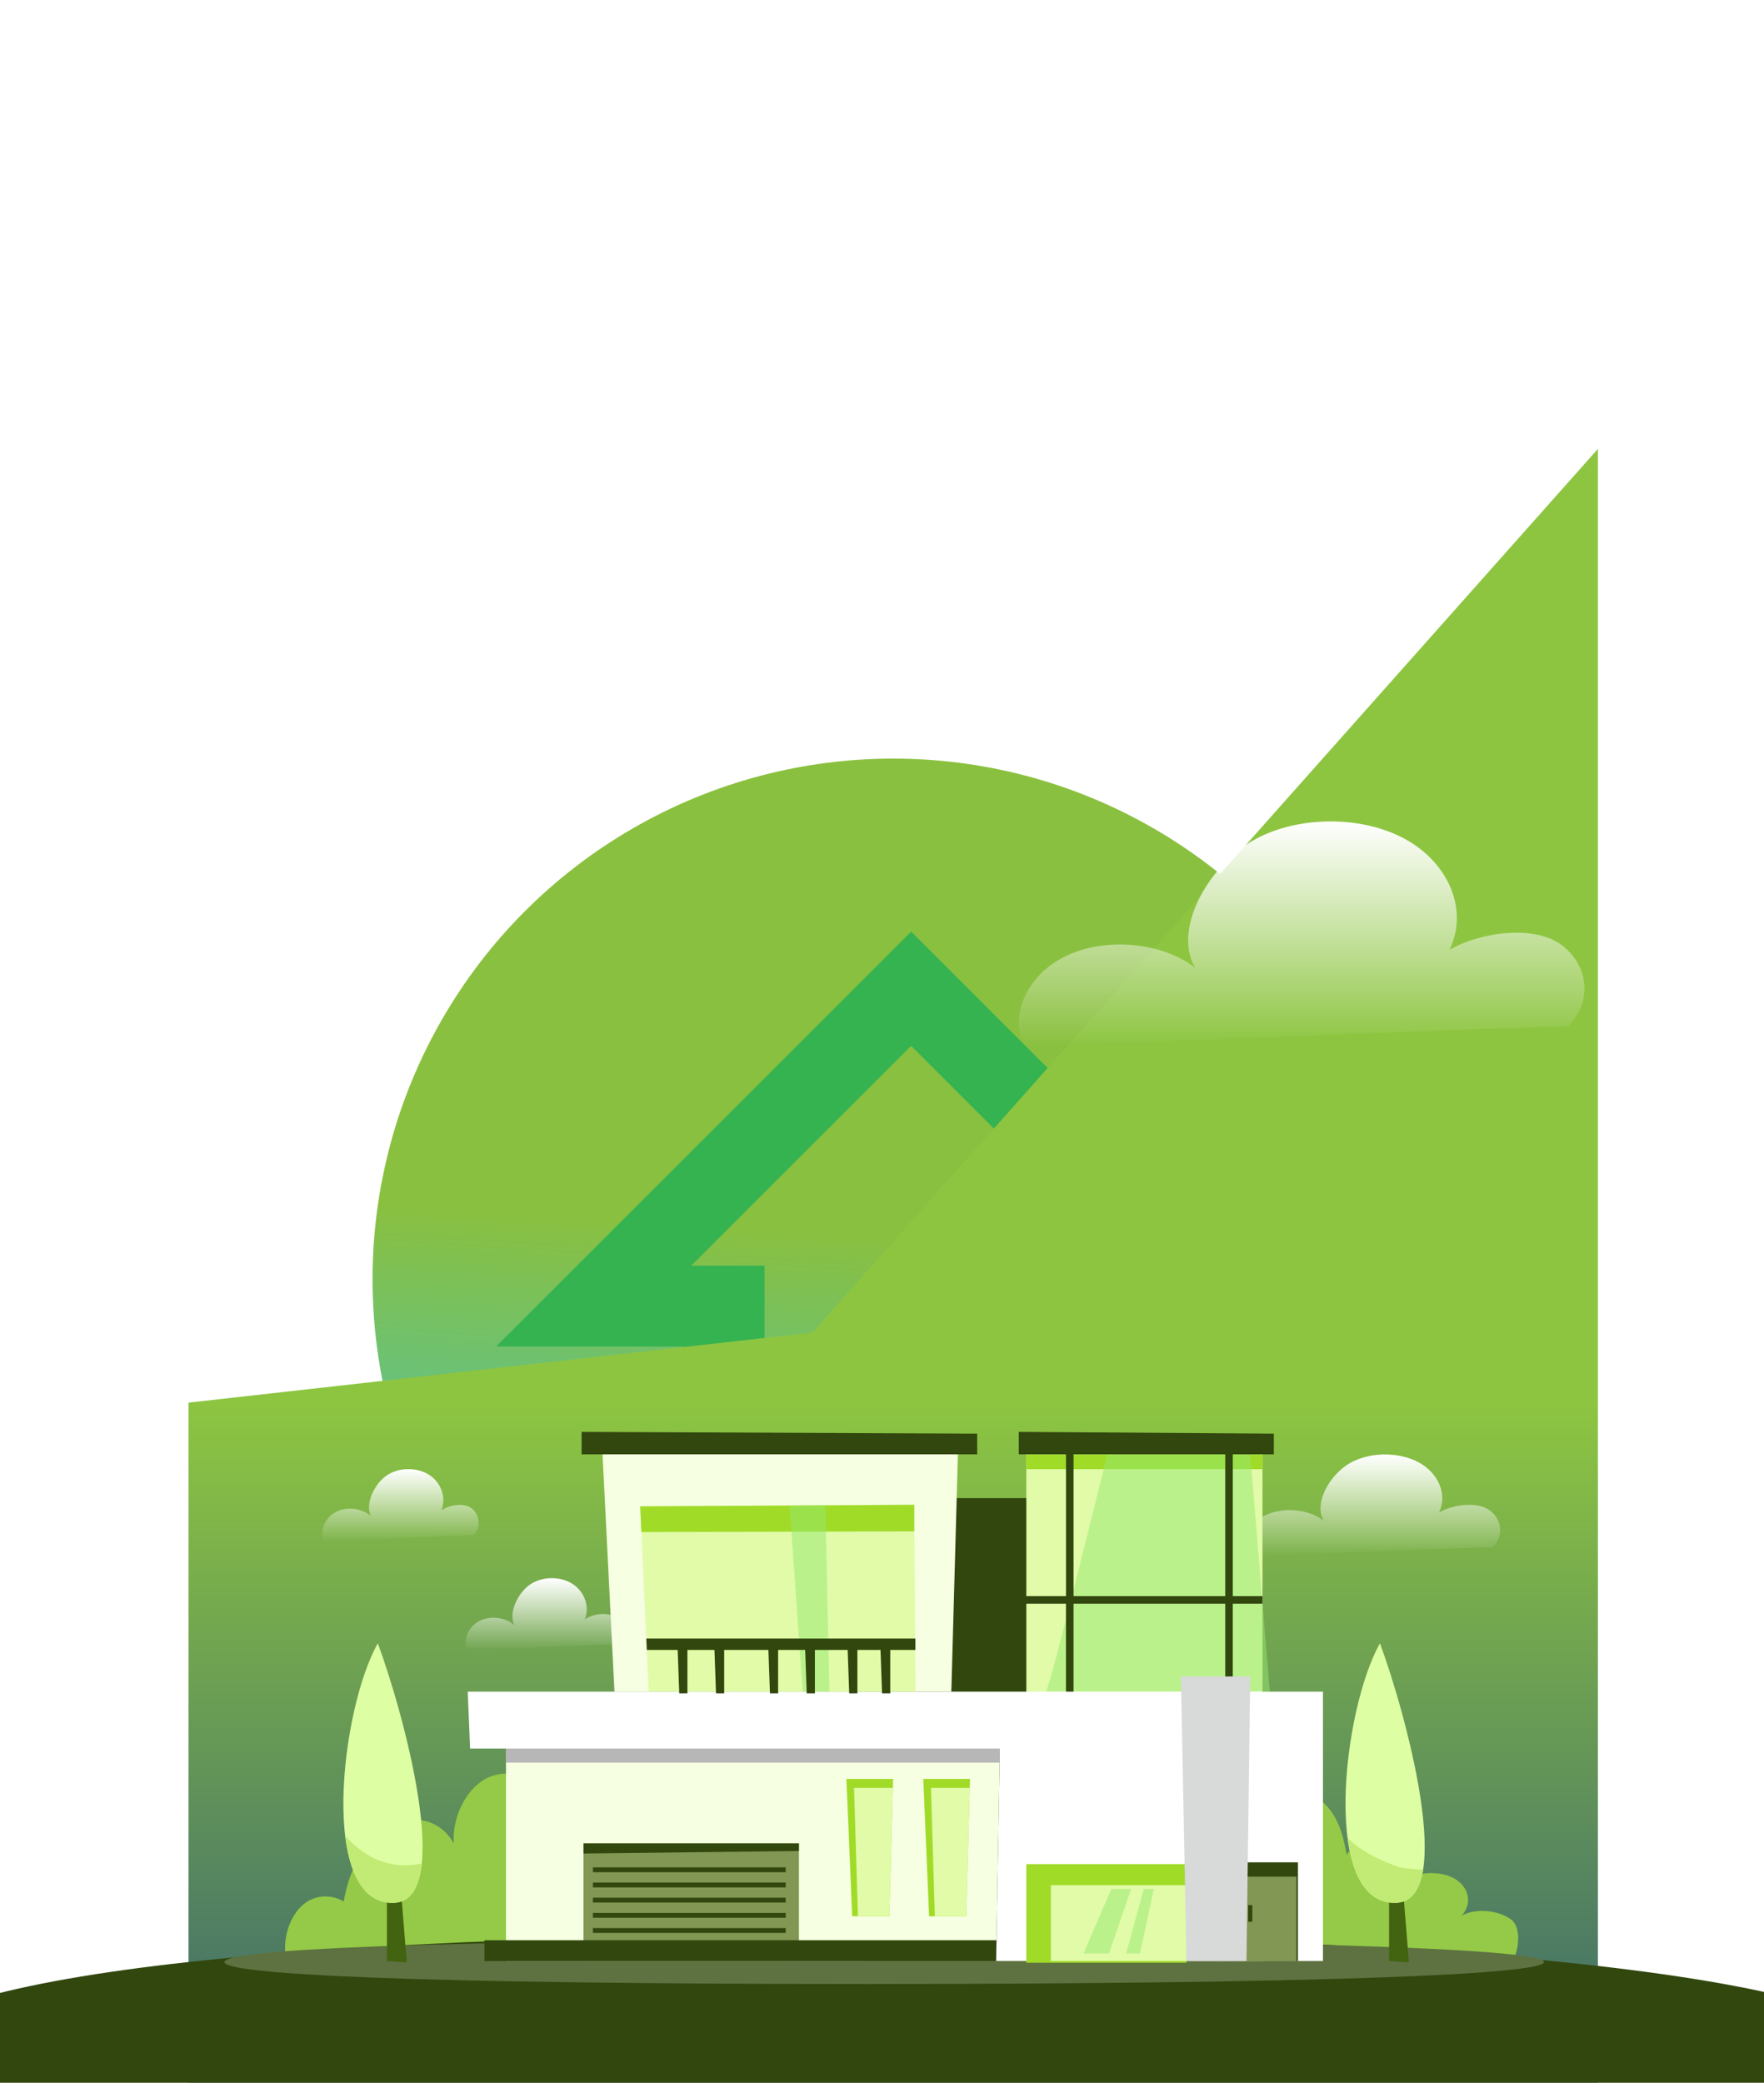 <svg width="393" height="464" viewBox="0 0 393 464" fill="none" xmlns="http://www.w3.org/2000/svg">
<g style="mix-blend-mode:multiply">
<circle cx="199" cy="285" r="116" fill="url(#paint0_linear_680_38)"/>
</g>
<g style="mix-blend-mode:luminosity">
<path d="M147.638 275.611L132.265 290.977H154H161.333V350V359H170.333H192.111H201.111V350V326.349H210.333V350V359H219.333H237.781H246.781V350V290.977H252H273.735L258.362 275.611L209.362 226.635L203 220.275L196.638 226.635L147.638 275.611Z" stroke="#34B350" stroke-width="18"/>
</g>
<g style="mix-blend-mode:screen" filter="url(#filter0_f_680_38)">
<path d="M42 312.483L181.023 296.872L356 100V479H42V312.483Z" fill="url(#paint1_linear_680_38)"/>
</g>
<path d="M332.519 344.683C334.977 342.358 334.73 338.664 331.971 336.54C329.212 334.415 323.732 335.166 320.589 336.963C322.521 333.026 320.557 328.206 316.025 325.764C311.492 323.323 304.795 323.476 300.468 326.118C296.14 328.766 292.65 334.944 294.898 338.786C291.676 336.249 286.048 335.684 282.058 337.502C278.067 339.32 276.114 343.331 277.609 346.655C293.755 346.227 316.367 345.111 332.519 344.683Z" fill="url(#paint2_linear_680_38)"/>
<path d="M336.629 427.6C333.802 425.544 328.796 425.026 325.6 426.775C327.937 424.392 327.432 420.782 324.479 418.785C321.525 416.787 316.413 416.829 313.276 418.674C315.971 416.238 314.934 412.142 311.222 410.546C307.511 408.955 301.709 410.319 300.041 413.194C299.435 410.134 298.814 407.021 297.024 404.21C295.234 401.398 292.08 398.888 287.958 398.058C281.604 396.785 285.516 400.008 282.673 404.31C279.83 408.612 278.951 414.362 280.061 419.06C278.893 416.856 275.318 415.477 272.133 416.005C268.948 416.534 266.563 418.901 266.837 421.253C263.304 419.324 254.902 421.411 252.759 424.217C250.622 427.024 252.665 431.035 256.808 432.166C254.439 431.817 250.817 433.82 250.506 435.553C250.196 437.286 252.222 439.051 254.639 439.147L335.75 438.766C338.188 436.467 339.451 429.65 336.624 427.594L336.629 427.6Z" fill="#94CA47"/>
<path d="M66.484 425.364C69.116 422.214 73.323 421.686 76.576 423.62C77.771 416.644 81.104 410.022 86.105 407.058C91.106 404.093 97.919 404.859 101.088 410.699C100.714 404.241 104.268 397.91 109.006 395.891C113.744 393.873 119.251 395.981 122.715 400.642C126.179 405.303 128.221 412.554 127.5 418.964C131.907 416.306 137.535 417.553 141.014 421.96C144.494 426.368 145.689 431.938 143.747 437.725H64.004C62.783 433.354 63.857 428.513 66.489 425.364H66.484Z" fill="#94CA47"/>
<path d="M424 459.5C424 443.769 349.375 431 192.421 431C35.467 431 -26 443.769 -26 459.5C-26 475.23 35.467 488 192.421 488C349.375 488 424 475.23 424 459.5Z" fill="#31470E"/>
<path d="M344 437.117C344 434.422 295.245 432.234 192.701 432.234C90.158 432.234 50 434.422 50 437.117C50 439.812 90.158 442 192.701 442C295.245 442 344 439.812 344 437.117Z" fill="#5E7140"/>
<path d="M309.474 421.67V436.884L313.896 437.164L312.632 421.67H309.474Z" fill="#42630F"/>
<path d="M311.059 423.916C324.631 423.361 313.08 381.285 307.442 366.112C299.177 380.555 294.049 424.613 311.059 423.916Z" fill="#DEFEA3"/>
<path d="M300.224 409.452C301.345 418.002 304.609 424.18 311.059 423.916C314.512 423.773 316.334 420.935 317.044 416.544C315.37 416.486 313.67 416.322 311.938 416.036C308.11 414.757 303.541 412.707 300.219 409.457L300.224 409.452Z" fill="#C1EB74"/>
<path d="M86.209 421.67V436.884L90.626 437.164L89.368 421.67H86.209Z" fill="#42630F"/>
<path d="M87.795 423.916C101.367 423.361 89.817 381.285 84.178 366.112C75.913 380.555 70.785 424.613 87.795 423.916Z" fill="#DEFEA3"/>
<path d="M76.897 408.966C77.955 417.77 81.219 424.186 87.794 423.916C91.6 423.758 93.427 420.338 93.969 415.165C86.704 416.634 81.213 413.796 76.897 408.966Z" fill="#C1EB74"/>
<path d="M137.55 366.271C139.05 364.623 138.903 361.991 137.218 360.479C135.533 358.968 132.185 359.502 130.269 360.781C131.448 357.985 130.248 354.555 127.484 352.822C124.715 351.083 120.629 351.194 117.986 353.076C115.344 354.957 113.212 359.349 114.586 362.075C112.617 360.273 109.184 359.872 106.747 361.161C104.309 362.451 103.119 365.304 104.03 367.667C113.891 367.365 127.7 366.567 137.555 366.266L137.55 366.271Z" fill="url(#paint3_linear_680_38)"/>
<path d="M105.604 341.977C107.105 340.329 106.957 337.697 105.273 336.185C103.588 334.674 100.24 335.208 98.323 336.487C99.503 333.691 98.302 330.261 95.538 328.528C92.769 326.789 88.684 326.9 86.041 328.782C83.398 330.663 81.266 335.055 82.64 337.781C80.671 335.979 77.239 335.578 74.801 336.867C72.364 338.157 71.174 341.01 72.085 343.373C81.945 343.071 95.754 342.273 105.61 341.972L105.604 341.977Z" fill="url(#paint4_linear_680_38)"/>
<path d="M189.332 333.76H270.485L270.817 436.884H193.059L189.332 333.76Z" fill="#31470E"/>
<path d="M281.267 323.619H228.653V436.884H281.267V323.619Z" fill="#E1FBA8"/>
<path d="M281.267 324.026H228.601V327.297H281.267V324.026Z" fill="#A0DB28"/>
<path opacity="0.5" d="M233.023 376.846C233.718 376.872 246.7 324 246.7 324H278.535L282.899 376.846H233.018H233.023Z" fill="#96E96F"/>
<path d="M134.217 323.619L136.896 376.867H211.948L213.422 323.619H134.217Z" fill="#F6FFE2"/>
<path d="M281.267 357.277V355.585H274.654V323.619H272.97V355.585H239.176V323.619H237.492V355.585H228.647L222.751 357.277H237.487V401.985H228.595L228.695 403.676H237.487V436.884H239.171V403.676H272.964V436.884H274.649V403.676H281.246L281.277 401.985H274.649V357.277H281.261H281.267ZM272.97 401.985H239.176V357.277H272.97V401.985Z" fill="#31470E"/>
<path d="M294.739 436.884H221.914L222.757 389.55H104.735L104.209 376.867H294.739V436.884Z" fill="white"/>
<path d="M112.732 389.55V436.884H221.914L222.757 389.55H112.732Z" fill="#F6FFE2"/>
<path d="M177.992 410.678H129.995V436.879H177.992V410.678Z" fill="#829753"/>
<path d="M129.995 410.678H177.992V412.369L129.995 412.934V410.678Z" fill="#31470E"/>
<path d="M175.044 416.016H132.101V417.094H175.044V416.016Z" fill="#31470E"/>
<path d="M175.044 419.397H132.101V420.476H175.044V419.397Z" fill="#31470E"/>
<path d="M175.044 422.774H132.101V423.852H175.044V422.774Z" fill="#31470E"/>
<path d="M175.044 426.157H132.101V427.235H175.044V426.157Z" fill="#31470E"/>
<path d="M175.044 429.539H132.101V430.617H175.044V429.539Z" fill="#31470E"/>
<path d="M107.926 436.885V432.245H221.999L221.914 436.885H107.926Z" fill="#31470E"/>
<path d="M129.573 323.999H217.702V319.391L129.573 319V323.999Z" fill="#31470E"/>
<path d="M226.969 323.999H283.795V319.391L226.969 319V323.999Z" fill="#31470E"/>
<path d="M203.694 335.24L142.625 335.589L144.531 376.83L203.941 376.867L203.694 335.24Z" fill="#E1FBA8"/>
<path d="M142.625 335.589L203.694 335.24V341.159L142.888 341.317L142.625 335.589Z" fill="#A0DB28"/>
<path opacity="0.5" d="M175.923 335.488L178.834 376.846H184.804L183.872 335.335L175.923 335.488Z" fill="#96E96F"/>
<path d="M188.568 396.309L189.858 426.902H198.145L198.976 396.309H188.568Z" fill="#A0DB28"/>
<path d="M191.138 426.902L190.274 398.317H198.924L198.145 426.902H191.138Z" fill="#E1FBA8"/>
<path d="M205.699 396.309L206.989 426.902H215.275L216.107 396.309H205.699Z" fill="#A0DB28"/>
<path d="M208.269 426.902L207.405 398.317H216.055L215.276 426.902H208.269Z" fill="#E1FBA8"/>
<path d="M289.17 414.895H274.387V436.879H289.17V414.895Z" fill="#31470E"/>
<path d="M276.818 436.885L277.155 418.077H288.843V436.885H276.818Z" fill="#829753"/>
<path d="M279.003 424.418H278.082V428.128H279.003V424.418Z" fill="#31470E"/>
<path d="M228.653 437.265V415.286H264.205L264.337 437.265H228.653Z" fill="#A0DB28"/>
<path d="M234.123 436.885H264.336L264.236 419.979H234.123V436.885Z" fill="#E1FBA8"/>
<path opacity="0.5" d="M241.388 435.193L247.589 420.824H252.012L247.063 435.193H241.388Z" fill="#96E96F"/>
<path opacity="0.5" d="M250.891 435.193L254.818 420.824H257.066L253.976 435.193H250.891Z" fill="#96E96F"/>
<path d="M264.336 436.884L263.099 373.49H278.534L277.703 436.879L264.336 436.884Z" fill="#D8D9D9"/>
<path d="M143.988 365.035L144.104 367.571H203.941V365.035H143.988Z" fill="#31470E"/>
<path d="M150.905 365.415L151.326 377.247H153.148V365.415H150.905Z" fill="#31470E"/>
<path d="M171.116 365.415L171.537 377.247H173.359V365.415H171.116Z" fill="#31470E"/>
<path d="M159.098 365.415L159.519 377.247H161.34V365.415H159.098Z" fill="#31470E"/>
<path d="M179.308 365.415L179.729 377.247H181.55V365.415H179.308Z" fill="#31470E"/>
<path d="M188.773 365.415L189.195 377.247H191.016V365.415H188.773Z" fill="#31470E"/>
<path d="M196.092 365.415L196.513 377.247H198.335V365.415H196.092Z" fill="#31470E"/>
<path d="M222.757 389.55H112.732V392.673H222.757V389.55Z" fill="#B7B7B7"/>
<path d="M349.262 228.644C354.687 223.505 354.141 215.341 348.054 210.646C341.967 205.951 329.875 207.61 322.94 211.581C327.203 202.88 322.871 192.228 312.869 186.832C302.868 181.437 288.092 181.775 278.544 187.615C268.995 193.466 261.294 207.119 266.254 215.61C259.145 210.004 246.727 208.754 237.922 212.772C229.117 216.789 224.808 225.654 228.107 233C263.733 232.054 313.624 229.59 349.262 228.644Z" fill="url(#paint5_linear_680_38)"/>
<defs>
<filter id="filter0_f_680_38" x="-58" y="0" width="514" height="579" filterUnits="userSpaceOnUse" color-interpolation-filters="sRGB">
<feFlood flood-opacity="0" result="BackgroundImageFix"/>
<feBlend mode="normal" in="SourceGraphic" in2="BackgroundImageFix" result="shape"/>
<feGaussianBlur stdDeviation="50" result="effect1_foregroundBlur_680_38"/>
</filter>
<linearGradient id="paint0_linear_680_38" x1="199" y1="275" x2="190.5" y2="409.5" gradientUnits="userSpaceOnUse">
<stop stop-color="#8AC03F"/>
<stop offset="1" stop-color="#1DC4FF"/>
<stop offset="1" stop-color="#1989B0"/>
</linearGradient>
<linearGradient id="paint1_linear_680_38" x1="199" y1="312.483" x2="199" y2="479" gradientUnits="userSpaceOnUse">
<stop stop-color="#8DC541"/>
<stop offset="1" stop-color="#366170"/>
</linearGradient>
<linearGradient id="paint2_linear_680_38" x1="305.659" y1="346.649" x2="305.659" y2="324.026" gradientUnits="userSpaceOnUse">
<stop stop-color="white" stop-opacity="0"/>
<stop offset="1" stop-color="white"/>
</linearGradient>
<linearGradient id="paint3_linear_680_38" x1="121.15" y1="367.672" x2="121.15" y2="351.591" gradientUnits="userSpaceOnUse">
<stop stop-color="white" stop-opacity="0"/>
<stop offset="1" stop-color="white"/>
</linearGradient>
<linearGradient id="paint4_linear_680_38" x1="89.205" y1="343.378" x2="89.205" y2="327.297" gradientUnits="userSpaceOnUse">
<stop stop-color="white" stop-opacity="0"/>
<stop offset="1" stop-color="white"/>
</linearGradient>
<linearGradient id="paint5_linear_680_38" x1="289.997" y1="232.988" x2="289.997" y2="182.99" gradientUnits="userSpaceOnUse">
<stop stop-color="white" stop-opacity="0"/>
<stop offset="1" stop-color="white"/>
</linearGradient>
</defs>
</svg>
